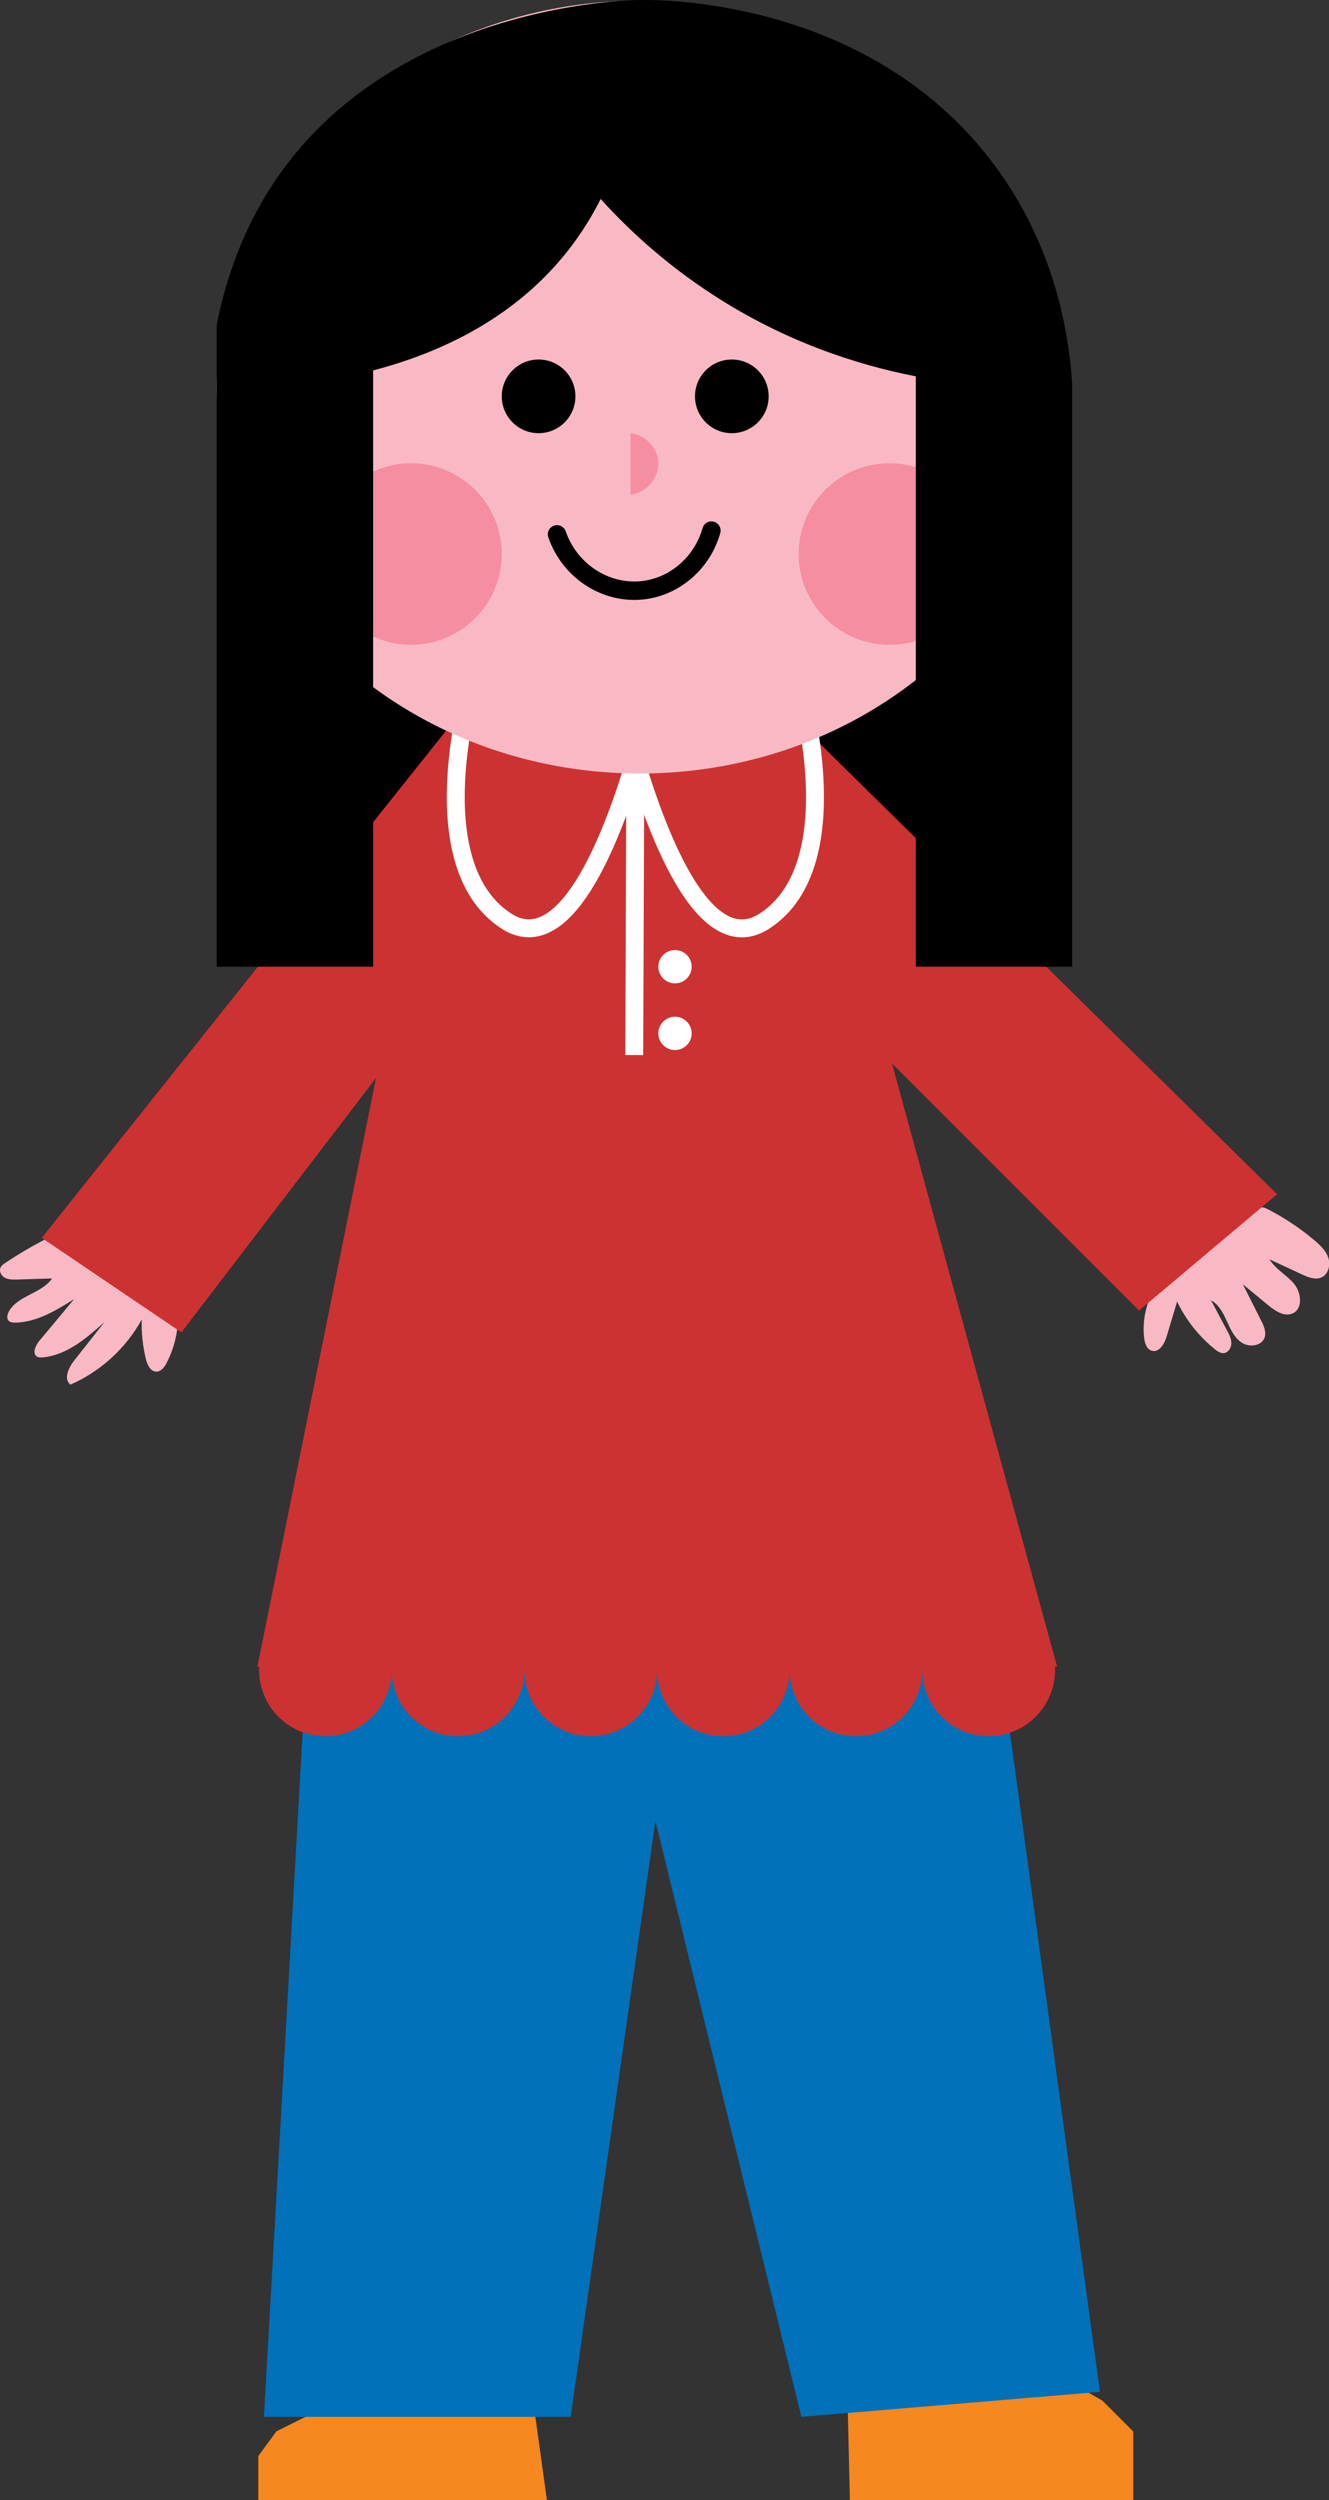 <?xml version="1.0" encoding="UTF-8"?>
<svg id="Calque_2" xmlns="http://www.w3.org/2000/svg" viewBox="0 0 159.5 300">
  <rect x="0" y="0" width="159.5" height="300" fill="#333333" stroke="none"/>
  <defs>
    <style>
      .cls-1 {
        stroke: #000;
        stroke-linecap: round;
        stroke-width: 2.21px;
      }

      .cls-1, .cls-2 {
        fill: none;
        stroke-miterlimit: 10;
      }

      .cls-3 {
        fill: #f58ea1;
      }

      .cls-4 {
        fill: #fff;
      }

      .cls-5 {
        fill: #f5881f;
      }

      .cls-6 {
        fill: #0171b9;
      }

      .cls-7 {
        fill: #cc3232;
      }

      .cls-8 {
        fill: #f8b9c4;
      }

      .cls-2 {
        stroke: #fff;
        stroke-width: 2.15px;
      }
    </style>
  </defs>
  <g id="fille">
    <polyline points="119.84 44.02 119.84 110.54 30.54 110.54 30.54 46.23"/>
    <path class="cls-8" d="M21.29,156.7c.26,2.34-.2,4.76-1.3,6.85-.26.5-.65,1.03-1.21,1.04-.71,0-1.1-.81-1.27-1.5-.38-1.55-.55-3.16-.5-4.76-1.89,3.45-4.95,6.25-8.56,7.82-.86-.68-.22-2.04.46-2.9,1.21-1.54,2.42-3.07,3.63-4.61-2.16,1.94-4.53,3.98-7.42,4.24-.22.02-.46.03-.65-.08-.64-.35-.23-1.32.23-1.88,1.4-1.68,2.8-3.35,4.19-5.03-2.18,1.37-4.5,2.78-7.07,2.82-.28,0-.58-.02-.78-.22-.27-.28-.17-.75.01-1.09,1.05-1.95,3.94-2.17,5.2-3.99-1.4.04-2.79.08-4.19.13-.49.01-1,.02-1.43-.19s-.76-.74-.59-1.19c.11-.29.37-.48.63-.64,1.36-.91,2.76-1.75,4.2-2.51,1.06-.56,2.24-1.1,3.43-.91.86.13,1.62.63,2.35,1.12,3.49,2.34,6.98,4.68,10.46,7.02"/>
    <path class="cls-8" d="M138.15,155.41c-.73,1.58-1.03,3.37-.84,5.1.07.65.31,1.41.95,1.58.88.23,1.49-.85,1.76-1.73.42-1.39.83-2.79,1.25-4.18,1.06,2.21,2.62,4.18,4.53,5.72.31.25.66.49,1.05.47.55-.04.93-.63.93-1.18s-.26-1.06-.52-1.55c-.64-1.2-1.28-2.4-1.92-3.61.94.5,1.46,1.53,1.9,2.5s.91,2.01,1.8,2.59,2.35.41,2.72-.59c.25-.68-.08-1.43-.41-2.08-.73-1.45-1.46-2.9-2.19-4.34,1.02.84,2.04,1.68,3.06,2.52.84.69,1.93,1.42,2.92.97,1.26-.57,1.04-2.51.15-3.57s-2.22-1.73-2.92-2.91c1.3.6,2.6,1.21,3.9,1.81.73.34,1.58.68,2.32.36.83-.37,1.11-1.48.83-2.35s-.98-1.52-1.67-2.11c-1.7-1.44-3.56-2.68-5.54-3.7-.22-.11-.45-.23-.7-.25-.35-.03-.69.14-1.01.3-4.93,2.57-9.06,6.4-13.14,10.18"/>
    <path class="cls-5" d="M38.72,288.98c-1.85.93-3.71,1.85-5.56,2.78-.72.99-1.44,1.97-2.16,2.96v5.28h34.64l-1.48-10.64c-8.48-.13-16.96-.26-25.45-.38Z"/>
    <path class="cls-5" d="M125.81,284.35c2.16,1.24,4.33,2.47,6.49,3.71,1.24,1.24,2.47,2.47,3.71,3.71v8.24h-34.01c-.09-3.98-.19-7.97-.28-11.95,8.03-1.24,16.06-2.47,24.1-3.71Z"/>
    <path class="cls-6" d="M36.96,196.59h82.71c4.11,30.14,8.23,60.28,12.34,90.42-11.94,1-23.89,2-35.83,3l-17.52-71.49-10.17,71.49H31.68l5.28-93.42Z"/>
    <path class="cls-7" d="M153.28,143.31c-19.77-19.48-39.54-38.96-59.31-58.44-12.5-.29-25-.58-37.5-.87-17.15,21.51-34.31,43.03-51.46,64.54l16.76,11.34c7.78-10.18,15.57-20.35,23.36-30.53-4.75,23.55-9.49,47.1-14.24,70.65h.21c-.2,4.39,3.17,8.11,7.55,8.33,4.39.23,8.13-3.15,8.35-7.54.01-.14.01-.27.01-.41,0,4.22,3.31,7.74,7.56,7.95,4.39.23,8.13-3.15,8.36-7.54.01-.14.01-.26.01-.4,0,4.22,3.3,7.73,7.55,7.94,4.39.23,8.14-3.15,8.36-7.54,0-.14,0-.27,0-.41,0-.13,0-.26-.02-.38h.03c-.01.13-.01.25-.01.38,0,4.22,3.3,7.74,7.56,7.95,4.39.23,8.13-3.15,8.35-7.54.01-.14.01-.27.01-.41,0,4.22,3.31,7.74,7.56,7.95,4.39.23,8.13-3.15,8.36-7.54.01-.14.01-.26.01-.4,0,4.22,3.3,7.73,7.55,7.94,4.39.23,8.13-3.15,8.36-7.54.01-.27.01-.53-.01-.79h.27c-6.61-24.13-13.22-48.26-19.82-72.39,9.88,9.88,19.76,19.77,29.65,29.65,5.52-4.65,11.05-9.3,16.57-13.95ZM47.01,200.37c0-.12,0-.25-.02-.37h.03c-.01.13-.01.24-.01.37ZM62.94,200.38c0-.13,0-.26-.02-.38h.03c-.01.13-.01.25-.01.38ZM94.78,200.37c0-.12,0-.25-.02-.37h.03c-.01.13-.01.24-.01.37ZM110.72,200c-.01.13-.01.25-.01.38,0-.13,0-.26-.02-.38h.03Z"/>
    <g>
      <path class="cls-2" d="M91.8,110.49c-7.03,4.65-12.63-9.49-15.55-19.32-2.93,9.84-8.52,23.96-15.55,19.31-10.5-6.93-4.03-28.48-4.03-28.48l19.82.46,19.35-.45s6.47,21.55-4.03,28.48Z"/>
      <line class="cls-2" x1="76.25" y1="91.17" x2="76.12" y2="126.6"/>
      <circle class="cls-4" cx="81.01" cy="116" r="2"/>
      <circle class="cls-4" cx="81.01" cy="124" r="2"/>
    </g>
    <ellipse class="cls-8" cx="76.79" cy="46.45" rx="50.78" ry="46.37"/>
    <circle class="cls-3" cx="49.33" cy="66.48" r="10.89"/>
    <circle class="cls-3" cx="106.74" cy="66.48" r="10.89"/>
    <circle cx="64.64" cy="47.56" r="4.42"/>
    <circle cx="87.83" cy="47.56" r="4.42"/>
    <path class="cls-1" d="M66.85,64.12c1.53,4.42,5.85,7.19,10.26,6.71,3.86-.42,7.16-3.26,8.27-7.16"/>
    <path class="cls-3" d="M75.68,51.97c1.78.25,3.14,1.66,3.31,3.31.2,1.91-1.23,3.78-3.31,4.1"/>
    <path d="M44.78,44.45v71.55h-18.77V38.99c.08-.45.18-.9.28-1.34C34.71,0,76.79,0,76.79,0c.66,29.71-17.11,40.56-32.01,44.45Z"/>
    <path d="M128.68,46.35c-3.5.24-10.37.45-18.77-1.19-7.33-1.43-15.84-4.27-24.29-9.75-11.97-7.76-18.74-17.49-22.08-23.18L76.81,0c2.89-.04,27.87,0,42.6,19.9,5.58,7.55,7.81,15.4,8.7,21.11.34,2.11.49,3.94.57,5.34Z"/>
    <path d="M128.68,46.35v69.65h-18.77V43.42l18.2-2.41c.34,2.11.49,3.94.57,5.34Z"/>
  </g>
</svg>